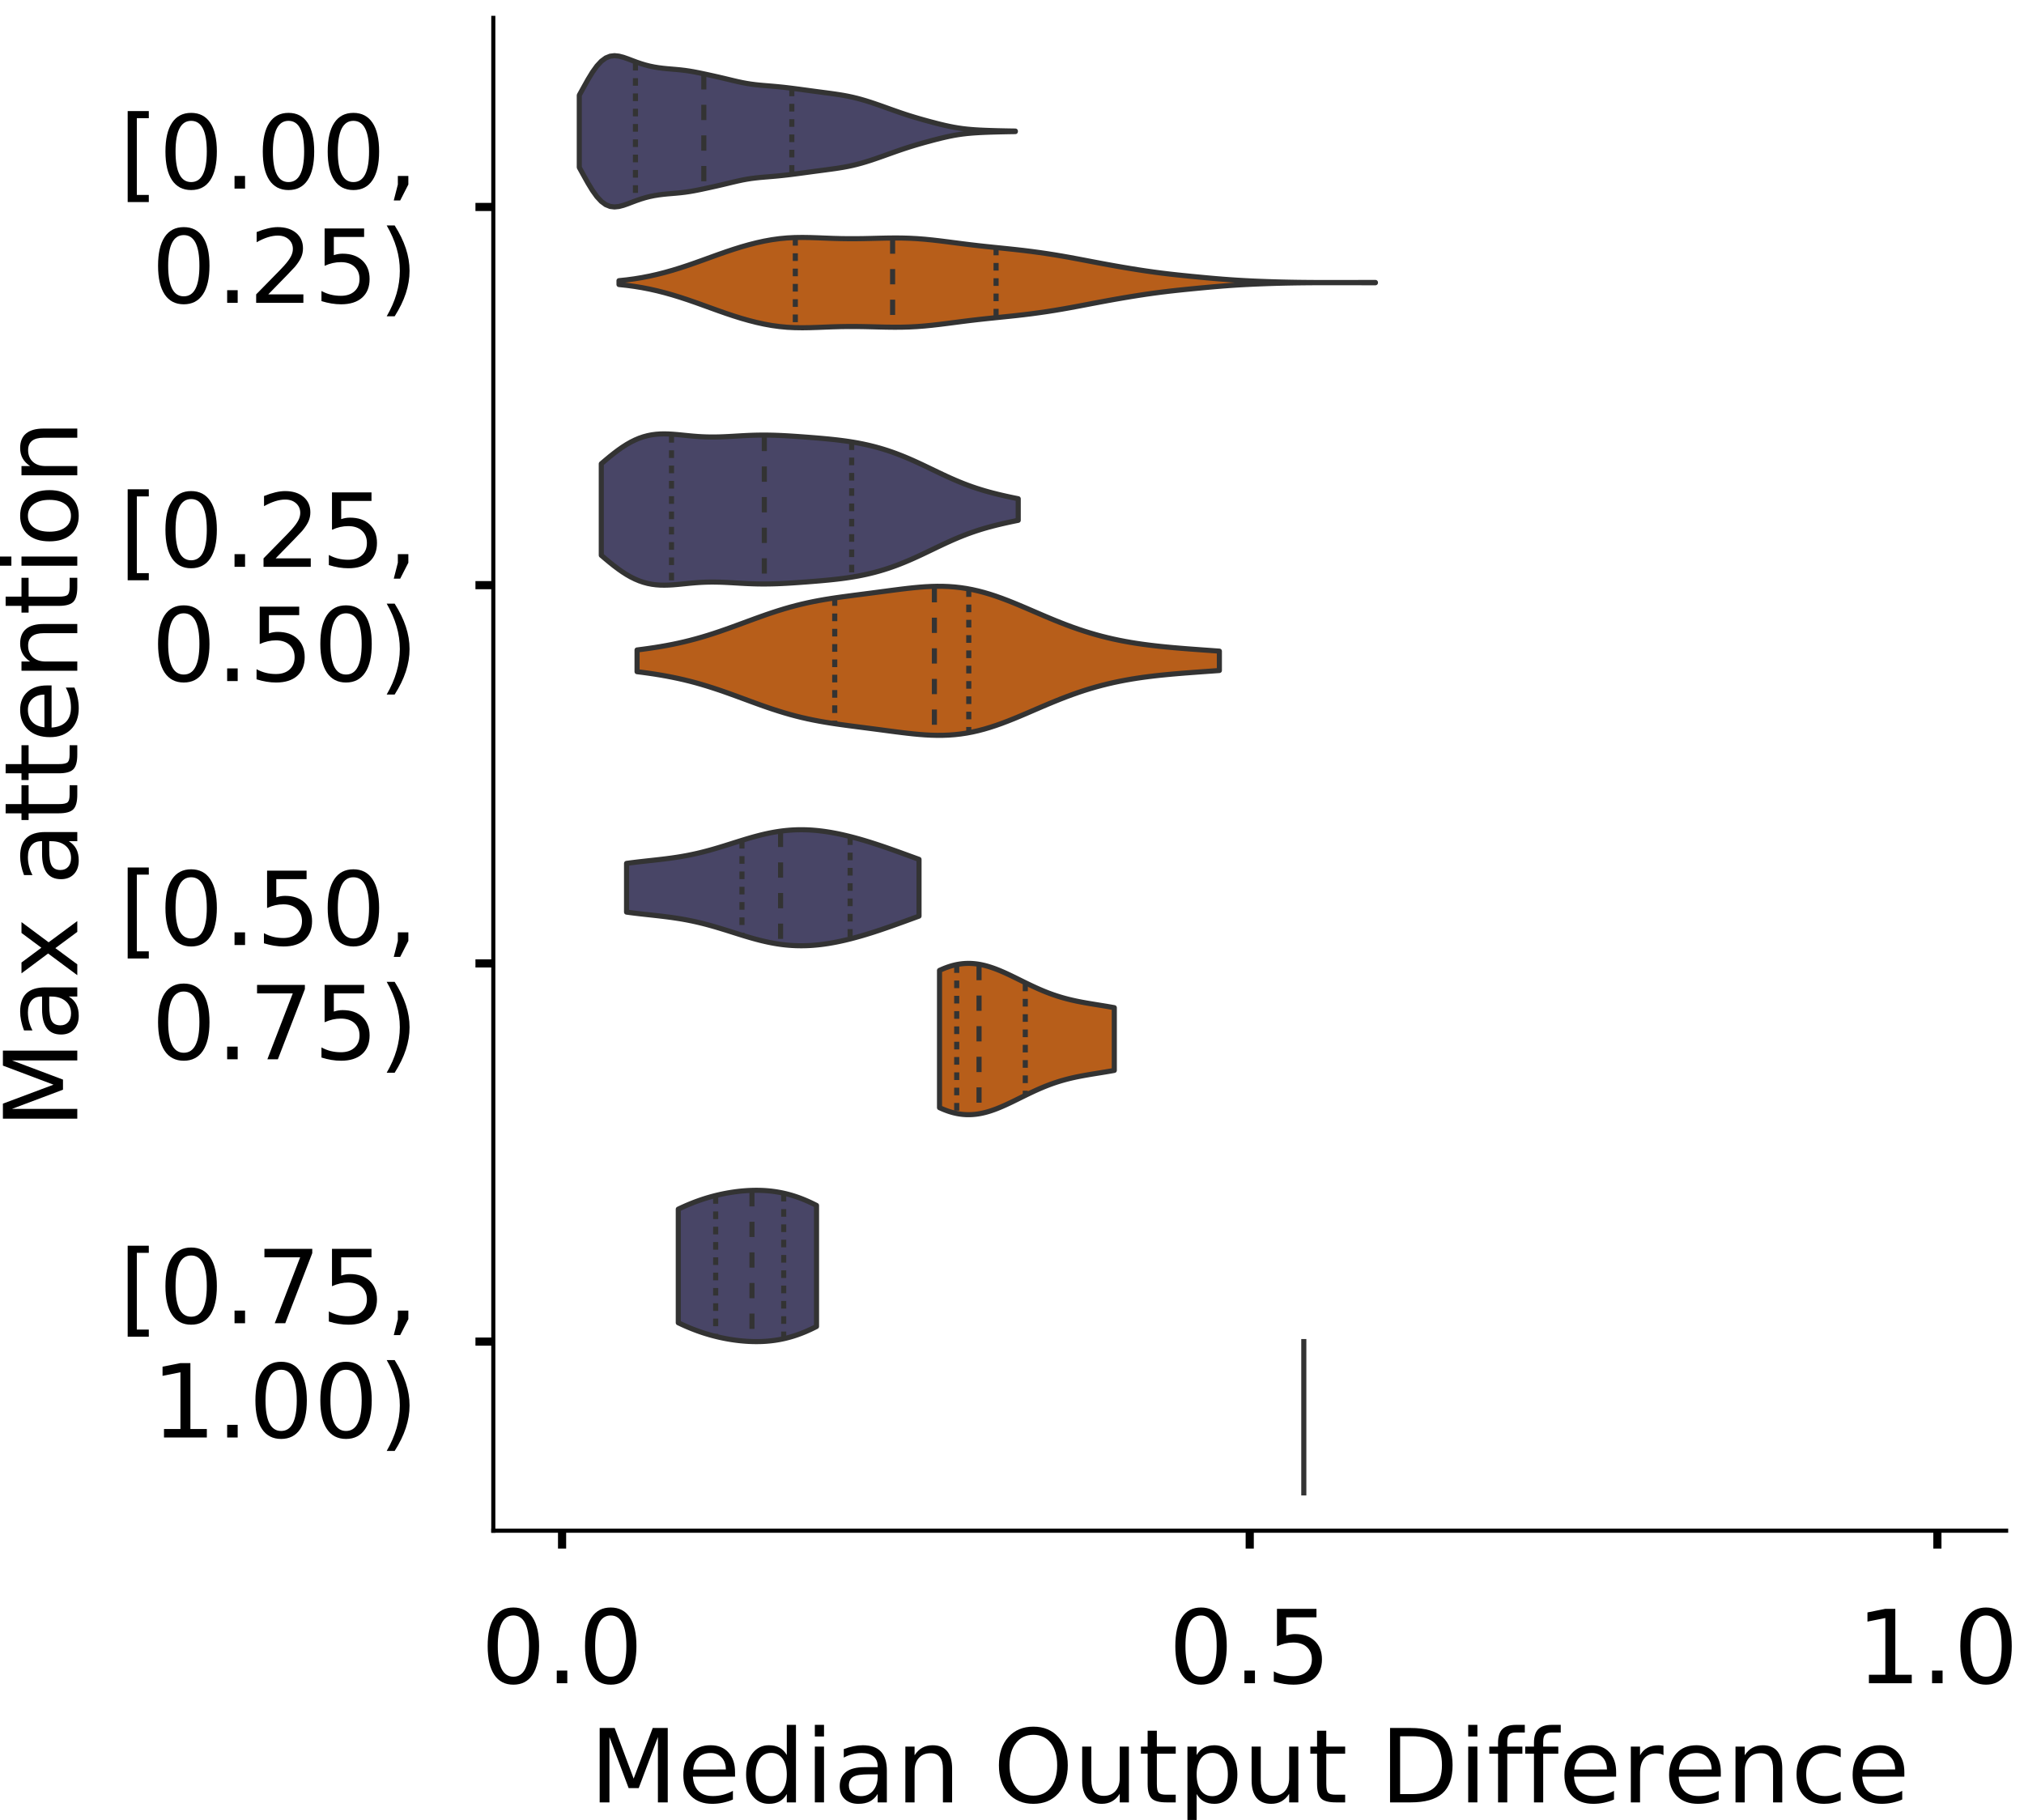 <?xml version="1.0" encoding="utf-8" standalone="no"?>
<!DOCTYPE svg PUBLIC "-//W3C//DTD SVG 1.1//EN"
  "http://www.w3.org/Graphics/SVG/1.1/DTD/svg11.dtd">
<!-- Created with matplotlib (https://matplotlib.org/) -->
<svg height="356.753pt" version="1.1" viewBox="0 0 396.753 356.753" width="396.753pt" xmlns="http://www.w3.org/2000/svg" xmlns:xlink="http://www.w3.org/1999/xlink">
 <defs>
  <style type="text/css">
*{stroke-linecap:butt;stroke-linejoin:round;}
  </style>
 </defs>
 <g id="figure_1">
  <g id="patch_1">
   <path d="M 0 356.753 
L 396.753 356.753 
L 396.753 0 
L 0 0 
z
" style="fill:#ffffff;"/>
  </g>
  <g id="axes_1">
   <g id="patch_2">
    <path d="M 96.7 300.053 
L 393.253 300.053 
L 393.253 3.5 
L 96.7 3.5 
z
" style="fill:#ffffff;"/>
   </g>
   <g id="PolyCollection_1">
    <defs>
     <path d="M 113.555 -323.931 
L 113.555 -338.093 
L 114.419 -339.663 
L 115.282 -341.205 
L 116.146 -342.619 
L 117.009 -343.82 
L 117.872 -344.751 
L 118.736 -345.387 
L 119.599 -345.737 
L 120.463 -345.839 
L 121.326 -345.748 
L 122.19 -345.525 
L 123.053 -345.225 
L 123.917 -344.897 
L 124.78 -344.573 
L 125.644 -344.276 
L 126.507 -344.016 
L 127.37 -343.797 
L 128.234 -343.619 
L 129.097 -343.478 
L 129.961 -343.368 
L 130.824 -343.281 
L 131.688 -343.207 
L 132.551 -343.134 
L 133.415 -343.051 
L 134.278 -342.949 
L 135.142 -342.823 
L 136.005 -342.675 
L 136.869 -342.508 
L 137.732 -342.329 
L 138.595 -342.144 
L 139.459 -341.955 
L 140.322 -341.762 
L 141.186 -341.565 
L 142.049 -341.362 
L 142.913 -341.155 
L 143.776 -340.947 
L 144.64 -340.747 
L 145.503 -340.563 
L 146.367 -340.401 
L 147.23 -340.265 
L 148.093 -340.154 
L 148.957 -340.063 
L 149.82 -339.986 
L 150.684 -339.915 
L 151.547 -339.843 
L 152.411 -339.764 
L 153.274 -339.678 
L 154.138 -339.582 
L 155.001 -339.478 
L 155.865 -339.369 
L 156.728 -339.255 
L 157.591 -339.138 
L 158.455 -339.021 
L 159.318 -338.905 
L 160.182 -338.79 
L 161.045 -338.676 
L 161.909 -338.562 
L 162.772 -338.446 
L 163.636 -338.325 
L 164.499 -338.196 
L 165.363 -338.052 
L 166.226 -337.89 
L 167.089 -337.706 
L 167.953 -337.499 
L 168.816 -337.268 
L 169.68 -337.015 
L 170.543 -336.743 
L 171.407 -336.457 
L 172.27 -336.159 
L 173.134 -335.854 
L 173.997 -335.545 
L 174.861 -335.236 
L 175.724 -334.932 
L 176.588 -334.633 
L 177.451 -334.344 
L 178.314 -334.066 
L 179.178 -333.8 
L 180.041 -333.544 
L 180.905 -333.297 
L 181.768 -333.058 
L 182.632 -332.825 
L 183.495 -332.599 
L 184.359 -332.382 
L 185.222 -332.177 
L 186.086 -331.988 
L 186.949 -331.818 
L 187.812 -331.671 
L 188.676 -331.547 
L 189.539 -331.447 
L 190.403 -331.366 
L 191.266 -331.303 
L 192.13 -331.253 
L 192.993 -331.213 
L 193.857 -331.181 
L 194.72 -331.153 
L 195.584 -331.129 
L 196.447 -331.109 
L 197.31 -331.092 
L 198.174 -331.077 
L 199.037 -331.064 
L 199.037 -330.96 
L 199.037 -330.96 
L 198.174 -330.947 
L 197.31 -330.932 
L 196.447 -330.915 
L 195.584 -330.894 
L 194.72 -330.871 
L 193.857 -330.843 
L 192.993 -330.81 
L 192.13 -330.77 
L 191.266 -330.72 
L 190.403 -330.657 
L 189.539 -330.577 
L 188.676 -330.476 
L 187.812 -330.353 
L 186.949 -330.206 
L 186.086 -330.036 
L 185.222 -329.846 
L 184.359 -329.641 
L 183.495 -329.424 
L 182.632 -329.198 
L 181.768 -328.966 
L 180.905 -328.727 
L 180.041 -328.48 
L 179.178 -328.224 
L 178.314 -327.957 
L 177.451 -327.679 
L 176.588 -327.39 
L 175.724 -327.092 
L 174.861 -326.787 
L 173.997 -326.479 
L 173.134 -326.17 
L 172.27 -325.865 
L 171.407 -325.567 
L 170.543 -325.28 
L 169.68 -325.009 
L 168.816 -324.756 
L 167.953 -324.525 
L 167.089 -324.318 
L 166.226 -324.134 
L 165.363 -323.972 
L 164.499 -323.828 
L 163.636 -323.698 
L 162.772 -323.578 
L 161.909 -323.462 
L 161.045 -323.348 
L 160.182 -323.234 
L 159.318 -323.119 
L 158.455 -323.002 
L 157.591 -322.885 
L 156.728 -322.769 
L 155.865 -322.655 
L 155.001 -322.545 
L 154.138 -322.442 
L 153.274 -322.346 
L 152.411 -322.259 
L 151.547 -322.181 
L 150.684 -322.109 
L 149.82 -322.037 
L 148.957 -321.96 
L 148.093 -321.87 
L 147.23 -321.759 
L 146.367 -321.622 
L 145.503 -321.461 
L 144.64 -321.276 
L 143.776 -321.076 
L 142.913 -320.869 
L 142.049 -320.661 
L 141.186 -320.458 
L 140.322 -320.261 
L 139.459 -320.069 
L 138.595 -319.88 
L 137.732 -319.694 
L 136.869 -319.515 
L 136.005 -319.348 
L 135.142 -319.2 
L 134.278 -319.075 
L 133.415 -318.973 
L 132.551 -318.89 
L 131.688 -318.817 
L 130.824 -318.743 
L 129.961 -318.656 
L 129.097 -318.546 
L 128.234 -318.405 
L 127.37 -318.227 
L 126.507 -318.008 
L 125.644 -317.748 
L 124.78 -317.45 
L 123.917 -317.127 
L 123.053 -316.798 
L 122.19 -316.499 
L 121.326 -316.275 
L 120.463 -316.184 
L 119.599 -316.287 
L 118.736 -316.637 
L 117.872 -317.273 
L 117.009 -318.203 
L 116.146 -319.405 
L 115.282 -320.819 
L 114.419 -322.36 
L 113.555 -323.931 
z
" id="med44a0a316" style="stroke:#333333;"/>
    </defs>
    <g clip-path="url(#pcaac40a317)">
     <use style="fill:#484566;stroke:#333333;" x="0" xlink:href="#med44a0a316" y="356.753"/>
    </g>
   </g>
   <g id="PolyCollection_2">
    <defs>
     <path d="M 121.34 -300.977 
L 121.34 -301.736 
L 122.838 -301.894 
L 124.336 -302.095 
L 125.833 -302.34 
L 127.331 -302.631 
L 128.829 -302.968 
L 130.327 -303.35 
L 131.825 -303.772 
L 133.322 -304.233 
L 134.82 -304.726 
L 136.318 -305.245 
L 137.816 -305.781 
L 139.314 -306.325 
L 140.811 -306.864 
L 142.309 -307.389 
L 143.807 -307.888 
L 145.305 -308.356 
L 146.803 -308.783 
L 148.3 -309.164 
L 149.798 -309.493 
L 151.296 -309.764 
L 152.794 -309.97 
L 154.291 -310.111 
L 155.789 -310.187 
L 157.287 -310.209 
L 158.785 -310.187 
L 160.283 -310.138 
L 161.78 -310.079 
L 163.278 -310.023 
L 164.776 -309.982 
L 166.274 -309.961 
L 167.772 -309.961 
L 169.269 -309.981 
L 170.767 -310.014 
L 172.265 -310.052 
L 173.763 -310.085 
L 175.261 -310.102 
L 176.758 -310.094 
L 178.256 -310.052 
L 179.754 -309.974 
L 181.252 -309.858 
L 182.75 -309.71 
L 184.247 -309.538 
L 185.745 -309.35 
L 187.243 -309.156 
L 188.741 -308.962 
L 190.238 -308.776 
L 191.736 -308.601 
L 193.234 -308.436 
L 194.732 -308.28 
L 196.23 -308.129 
L 197.727 -307.975 
L 199.225 -307.815 
L 200.723 -307.644 
L 202.221 -307.458 
L 203.719 -307.256 
L 205.216 -307.038 
L 206.714 -306.803 
L 208.212 -306.552 
L 209.71 -306.286 
L 211.208 -306.008 
L 212.705 -305.724 
L 214.203 -305.437 
L 215.701 -305.154 
L 217.199 -304.877 
L 218.696 -304.609 
L 220.194 -304.349 
L 221.692 -304.099 
L 223.19 -303.86 
L 224.688 -303.632 
L 226.185 -303.42 
L 227.683 -303.223 
L 229.181 -303.042 
L 230.679 -302.875 
L 232.177 -302.719 
L 233.674 -302.569 
L 235.172 -302.425 
L 236.67 -302.285 
L 238.168 -302.152 
L 239.666 -302.029 
L 241.163 -301.918 
L 242.661 -301.819 
L 244.159 -301.734 
L 245.657 -301.661 
L 247.154 -301.598 
L 248.652 -301.543 
L 250.15 -301.497 
L 251.648 -301.459 
L 253.146 -301.429 
L 254.643 -301.405 
L 256.141 -301.389 
L 257.639 -301.378 
L 259.137 -301.372 
L 260.635 -301.37 
L 262.132 -301.371 
L 263.63 -301.374 
L 265.128 -301.377 
L 266.626 -301.38 
L 268.124 -301.383 
L 269.621 -301.383 
L 269.621 -301.33 
L 269.621 -301.33 
L 268.124 -301.33 
L 266.626 -301.333 
L 265.128 -301.336 
L 263.63 -301.339 
L 262.132 -301.342 
L 260.635 -301.343 
L 259.137 -301.341 
L 257.639 -301.335 
L 256.141 -301.324 
L 254.643 -301.308 
L 253.146 -301.284 
L 251.648 -301.254 
L 250.15 -301.216 
L 248.652 -301.17 
L 247.154 -301.115 
L 245.657 -301.052 
L 244.159 -300.979 
L 242.661 -300.894 
L 241.163 -300.795 
L 239.666 -300.684 
L 238.168 -300.561 
L 236.67 -300.428 
L 235.172 -300.288 
L 233.674 -300.144 
L 232.177 -299.994 
L 230.679 -299.838 
L 229.181 -299.671 
L 227.683 -299.49 
L 226.185 -299.293 
L 224.688 -299.081 
L 223.19 -298.853 
L 221.692 -298.614 
L 220.194 -298.364 
L 218.696 -298.104 
L 217.199 -297.836 
L 215.701 -297.559 
L 214.203 -297.276 
L 212.705 -296.989 
L 211.208 -296.705 
L 209.71 -296.427 
L 208.212 -296.161 
L 206.714 -295.91 
L 205.216 -295.675 
L 203.719 -295.457 
L 202.221 -295.255 
L 200.723 -295.069 
L 199.225 -294.898 
L 197.727 -294.738 
L 196.23 -294.584 
L 194.732 -294.433 
L 193.234 -294.277 
L 191.736 -294.112 
L 190.238 -293.937 
L 188.741 -293.751 
L 187.243 -293.557 
L 185.745 -293.363 
L 184.247 -293.175 
L 182.75 -293.003 
L 181.252 -292.855 
L 179.754 -292.739 
L 178.256 -292.661 
L 176.758 -292.619 
L 175.261 -292.611 
L 173.763 -292.628 
L 172.265 -292.661 
L 170.767 -292.699 
L 169.269 -292.732 
L 167.772 -292.752 
L 166.274 -292.752 
L 164.776 -292.731 
L 163.278 -292.69 
L 161.78 -292.634 
L 160.283 -292.575 
L 158.785 -292.526 
L 157.287 -292.504 
L 155.789 -292.526 
L 154.291 -292.602 
L 152.794 -292.743 
L 151.296 -292.949 
L 149.798 -293.22 
L 148.3 -293.549 
L 146.803 -293.93 
L 145.305 -294.357 
L 143.807 -294.825 
L 142.309 -295.324 
L 140.811 -295.849 
L 139.314 -296.388 
L 137.816 -296.932 
L 136.318 -297.468 
L 134.82 -297.987 
L 133.322 -298.48 
L 131.825 -298.941 
L 130.327 -299.363 
L 128.829 -299.745 
L 127.331 -300.082 
L 125.833 -300.373 
L 124.336 -300.618 
L 122.838 -300.819 
L 121.34 -300.977 
z
" id="m089465d502" style="stroke:#333333;"/>
    </defs>
    <g clip-path="url(#pcaac40a317)">
     <use style="fill:#b75e1a;stroke:#333333;" x="0" xlink:href="#m089465d502" y="356.753"/>
    </g>
   </g>
   <g id="PolyCollection_3">
    <defs>
     <path d="M 117.866 -247.9 
L 117.866 -265.847 
L 118.692 -266.55 
L 119.518 -267.236 
L 120.343 -267.894 
L 121.169 -268.517 
L 121.994 -269.095 
L 122.82 -269.623 
L 123.645 -270.094 
L 124.471 -270.504 
L 125.297 -270.852 
L 126.122 -271.136 
L 126.948 -271.358 
L 127.773 -271.521 
L 128.599 -271.628 
L 129.424 -271.686 
L 130.25 -271.701 
L 131.076 -271.681 
L 131.901 -271.634 
L 132.727 -271.567 
L 133.552 -271.488 
L 134.378 -271.405 
L 135.203 -271.323 
L 136.029 -271.249 
L 136.855 -271.186 
L 137.68 -271.138 
L 138.506 -271.106 
L 139.331 -271.091 
L 140.157 -271.092 
L 140.982 -271.108 
L 141.808 -271.136 
L 142.634 -271.175 
L 143.459 -271.22 
L 144.285 -271.268 
L 145.11 -271.316 
L 145.936 -271.361 
L 146.761 -271.4 
L 147.587 -271.431 
L 148.413 -271.454 
L 149.238 -271.465 
L 150.064 -271.466 
L 150.889 -271.456 
L 151.715 -271.437 
L 152.54 -271.408 
L 153.366 -271.371 
L 154.192 -271.327 
L 155.017 -271.278 
L 155.843 -271.224 
L 156.668 -271.167 
L 157.494 -271.107 
L 158.319 -271.045 
L 159.145 -270.981 
L 159.971 -270.914 
L 160.796 -270.845 
L 161.622 -270.771 
L 162.447 -270.693 
L 163.273 -270.608 
L 164.098 -270.516 
L 164.924 -270.416 
L 165.75 -270.306 
L 166.575 -270.185 
L 167.401 -270.051 
L 168.226 -269.905 
L 169.052 -269.743 
L 169.877 -269.567 
L 170.703 -269.375 
L 171.529 -269.166 
L 172.354 -268.939 
L 173.18 -268.695 
L 174.005 -268.433 
L 174.831 -268.153 
L 175.656 -267.855 
L 176.482 -267.539 
L 177.308 -267.207 
L 178.133 -266.86 
L 178.959 -266.498 
L 179.784 -266.125 
L 180.61 -265.741 
L 181.435 -265.35 
L 182.261 -264.954 
L 183.087 -264.557 
L 183.912 -264.161 
L 184.738 -263.769 
L 185.563 -263.385 
L 186.389 -263.01 
L 187.214 -262.648 
L 188.04 -262.3 
L 188.866 -261.968 
L 189.691 -261.652 
L 190.517 -261.354 
L 191.342 -261.072 
L 192.168 -260.808 
L 192.993 -260.559 
L 193.819 -260.325 
L 194.645 -260.105 
L 195.47 -259.896 
L 196.296 -259.699 
L 197.121 -259.51 
L 197.947 -259.329 
L 198.772 -259.156 
L 199.598 -258.988 
L 199.598 -254.759 
L 199.598 -254.759 
L 198.772 -254.591 
L 197.947 -254.418 
L 197.121 -254.237 
L 196.296 -254.048 
L 195.47 -253.851 
L 194.645 -253.642 
L 193.819 -253.422 
L 192.993 -253.188 
L 192.168 -252.939 
L 191.342 -252.674 
L 190.517 -252.393 
L 189.691 -252.095 
L 188.866 -251.779 
L 188.04 -251.447 
L 187.214 -251.099 
L 186.389 -250.737 
L 185.563 -250.362 
L 184.738 -249.978 
L 183.912 -249.586 
L 183.087 -249.19 
L 182.261 -248.793 
L 181.435 -248.397 
L 180.61 -248.006 
L 179.784 -247.622 
L 178.959 -247.249 
L 178.133 -246.887 
L 177.308 -246.54 
L 176.482 -246.208 
L 175.656 -245.892 
L 174.831 -245.594 
L 174.005 -245.314 
L 173.18 -245.052 
L 172.354 -244.808 
L 171.529 -244.581 
L 170.703 -244.372 
L 169.877 -244.18 
L 169.052 -244.004 
L 168.226 -243.842 
L 167.401 -243.696 
L 166.575 -243.562 
L 165.75 -243.441 
L 164.924 -243.331 
L 164.098 -243.231 
L 163.273 -243.139 
L 162.447 -243.054 
L 161.622 -242.976 
L 160.796 -242.902 
L 159.971 -242.833 
L 159.145 -242.766 
L 158.319 -242.702 
L 157.494 -242.64 
L 156.668 -242.58 
L 155.843 -242.523 
L 155.017 -242.469 
L 154.192 -242.42 
L 153.366 -242.376 
L 152.54 -242.339 
L 151.715 -242.31 
L 150.889 -242.291 
L 150.064 -242.281 
L 149.238 -242.282 
L 148.413 -242.293 
L 147.587 -242.316 
L 146.761 -242.347 
L 145.936 -242.386 
L 145.11 -242.431 
L 144.285 -242.479 
L 143.459 -242.527 
L 142.634 -242.572 
L 141.808 -242.611 
L 140.982 -242.639 
L 140.157 -242.655 
L 139.331 -242.656 
L 138.506 -242.641 
L 137.68 -242.609 
L 136.855 -242.561 
L 136.029 -242.498 
L 135.203 -242.424 
L 134.378 -242.342 
L 133.552 -242.259 
L 132.727 -242.18 
L 131.901 -242.113 
L 131.076 -242.066 
L 130.25 -242.046 
L 129.424 -242.061 
L 128.599 -242.119 
L 127.773 -242.226 
L 126.948 -242.389 
L 126.122 -242.611 
L 125.297 -242.895 
L 124.471 -243.243 
L 123.645 -243.653 
L 122.82 -244.124 
L 121.994 -244.652 
L 121.169 -245.23 
L 120.343 -245.853 
L 119.518 -246.511 
L 118.692 -247.197 
L 117.866 -247.9 
z
" id="m93901fbb24" style="stroke:#333333;"/>
    </defs>
    <g clip-path="url(#pcaac40a317)">
     <use style="fill:#484566;stroke:#333333;" x="0" xlink:href="#m93901fbb24" y="356.753"/>
    </g>
   </g>
   <g id="PolyCollection_4">
    <defs>
     <path d="M 124.878 -225.09 
L 124.878 -229.346 
L 126.031 -229.493 
L 127.184 -229.652 
L 128.337 -229.824 
L 129.49 -230.011 
L 130.643 -230.215 
L 131.796 -230.437 
L 132.949 -230.679 
L 134.102 -230.942 
L 135.255 -231.226 
L 136.408 -231.532 
L 137.561 -231.859 
L 138.714 -232.207 
L 139.867 -232.574 
L 141.02 -232.958 
L 142.173 -233.358 
L 143.326 -233.769 
L 144.479 -234.189 
L 145.632 -234.614 
L 146.785 -235.039 
L 147.938 -235.462 
L 149.091 -235.878 
L 150.244 -236.284 
L 151.397 -236.675 
L 152.55 -237.049 
L 153.703 -237.403 
L 154.856 -237.735 
L 156.009 -238.044 
L 157.162 -238.33 
L 158.315 -238.593 
L 159.468 -238.834 
L 160.621 -239.053 
L 161.774 -239.255 
L 162.927 -239.44 
L 164.081 -239.613 
L 165.234 -239.775 
L 166.387 -239.93 
L 167.54 -240.081 
L 168.693 -240.23 
L 169.846 -240.379 
L 170.999 -240.529 
L 172.152 -240.681 
L 173.305 -240.833 
L 174.458 -240.986 
L 175.611 -241.136 
L 176.764 -241.282 
L 177.917 -241.419 
L 179.07 -241.543 
L 180.223 -241.651 
L 181.376 -241.736 
L 182.529 -241.796 
L 183.682 -241.825 
L 184.835 -241.819 
L 185.988 -241.775 
L 187.141 -241.69 
L 188.294 -241.562 
L 189.447 -241.39 
L 190.6 -241.173 
L 191.753 -240.913 
L 192.906 -240.611 
L 194.059 -240.27 
L 195.212 -239.893 
L 196.365 -239.483 
L 197.518 -239.047 
L 198.671 -238.588 
L 199.824 -238.111 
L 200.977 -237.623 
L 202.13 -237.127 
L 203.283 -236.63 
L 204.436 -236.134 
L 205.589 -235.646 
L 206.742 -235.169 
L 207.895 -234.706 
L 209.048 -234.26 
L 210.201 -233.833 
L 211.354 -233.427 
L 212.507 -233.044 
L 213.66 -232.685 
L 214.813 -232.349 
L 215.966 -232.037 
L 217.119 -231.748 
L 218.272 -231.482 
L 219.425 -231.238 
L 220.578 -231.015 
L 221.731 -230.812 
L 222.885 -230.627 
L 224.038 -230.46 
L 225.191 -230.307 
L 226.344 -230.168 
L 227.497 -230.041 
L 228.65 -229.925 
L 229.803 -229.818 
L 230.956 -229.718 
L 232.109 -229.624 
L 233.262 -229.535 
L 234.415 -229.449 
L 235.568 -229.365 
L 236.721 -229.283 
L 237.874 -229.2 
L 239.027 -229.117 
L 239.027 -225.319 
L 239.027 -225.319 
L 237.874 -225.236 
L 236.721 -225.154 
L 235.568 -225.071 
L 234.415 -224.987 
L 233.262 -224.901 
L 232.109 -224.812 
L 230.956 -224.718 
L 229.803 -224.618 
L 228.65 -224.511 
L 227.497 -224.395 
L 226.344 -224.268 
L 225.191 -224.129 
L 224.038 -223.977 
L 222.885 -223.809 
L 221.731 -223.624 
L 220.578 -223.421 
L 219.425 -223.198 
L 218.272 -222.954 
L 217.119 -222.688 
L 215.966 -222.4 
L 214.813 -222.088 
L 213.66 -221.752 
L 212.507 -221.392 
L 211.354 -221.009 
L 210.201 -220.603 
L 209.048 -220.177 
L 207.895 -219.73 
L 206.742 -219.267 
L 205.589 -218.79 
L 204.436 -218.302 
L 203.283 -217.807 
L 202.13 -217.309 
L 200.977 -216.813 
L 199.824 -216.325 
L 198.671 -215.848 
L 197.518 -215.389 
L 196.365 -214.953 
L 195.212 -214.544 
L 194.059 -214.167 
L 192.906 -213.825 
L 191.753 -213.523 
L 190.6 -213.263 
L 189.447 -213.046 
L 188.294 -212.874 
L 187.141 -212.746 
L 185.988 -212.661 
L 184.835 -212.617 
L 183.682 -212.611 
L 182.529 -212.64 
L 181.376 -212.7 
L 180.223 -212.786 
L 179.07 -212.893 
L 177.917 -213.018 
L 176.764 -213.155 
L 175.611 -213.3 
L 174.458 -213.45 
L 173.305 -213.603 
L 172.152 -213.756 
L 170.999 -213.907 
L 169.846 -214.057 
L 168.693 -214.206 
L 167.54 -214.355 
L 166.387 -214.506 
L 165.234 -214.661 
L 164.081 -214.824 
L 162.927 -214.996 
L 161.774 -215.182 
L 160.621 -215.383 
L 159.468 -215.603 
L 158.315 -215.843 
L 157.162 -216.106 
L 156.009 -216.392 
L 154.856 -216.701 
L 153.703 -217.034 
L 152.55 -217.388 
L 151.397 -217.762 
L 150.244 -218.153 
L 149.091 -218.558 
L 147.938 -218.974 
L 146.785 -219.397 
L 145.632 -219.823 
L 144.479 -220.248 
L 143.326 -220.667 
L 142.173 -221.079 
L 141.02 -221.478 
L 139.867 -221.862 
L 138.714 -222.229 
L 137.561 -222.577 
L 136.408 -222.905 
L 135.255 -223.21 
L 134.102 -223.495 
L 132.949 -223.757 
L 131.796 -223.999 
L 130.643 -224.222 
L 129.49 -224.425 
L 128.337 -224.613 
L 127.184 -224.785 
L 126.031 -224.943 
L 124.878 -225.09 
z
" id="ma6d50134b7" style="stroke:#333333;"/>
    </defs>
    <g clip-path="url(#pcaac40a317)">
     <use style="fill:#b75e1a;stroke:#333333;" x="0" xlink:href="#ma6d50134b7" y="356.753"/>
    </g>
   </g>
   <g id="PolyCollection_5">
    <defs>
     <path d="M 122.819 -177.96 
L 122.819 -187.511 
L 123.398 -187.589 
L 123.977 -187.663 
L 124.556 -187.735 
L 125.135 -187.804 
L 125.715 -187.87 
L 126.294 -187.935 
L 126.873 -187.999 
L 127.452 -188.062 
L 128.031 -188.125 
L 128.61 -188.189 
L 129.189 -188.255 
L 129.768 -188.322 
L 130.347 -188.392 
L 130.926 -188.466 
L 131.506 -188.543 
L 132.085 -188.625 
L 132.664 -188.712 
L 133.243 -188.804 
L 133.822 -188.902 
L 134.401 -189.006 
L 134.98 -189.117 
L 135.559 -189.235 
L 136.138 -189.359 
L 136.718 -189.489 
L 137.297 -189.627 
L 137.876 -189.771 
L 138.455 -189.921 
L 139.034 -190.077 
L 139.613 -190.239 
L 140.192 -190.406 
L 140.771 -190.577 
L 141.35 -190.752 
L 141.929 -190.93 
L 142.509 -191.111 
L 143.088 -191.293 
L 143.667 -191.476 
L 144.246 -191.658 
L 144.825 -191.84 
L 145.404 -192.02 
L 145.983 -192.197 
L 146.562 -192.37 
L 147.141 -192.539 
L 147.72 -192.703 
L 148.3 -192.86 
L 148.879 -193.011 
L 149.458 -193.154 
L 150.037 -193.289 
L 150.616 -193.415 
L 151.195 -193.531 
L 151.774 -193.638 
L 152.353 -193.734 
L 152.932 -193.82 
L 153.511 -193.895 
L 154.091 -193.958 
L 154.67 -194.011 
L 155.249 -194.052 
L 155.828 -194.081 
L 156.407 -194.1 
L 156.986 -194.106 
L 157.565 -194.102 
L 158.144 -194.087 
L 158.723 -194.061 
L 159.303 -194.024 
L 159.882 -193.977 
L 160.461 -193.92 
L 161.04 -193.853 
L 161.619 -193.777 
L 162.198 -193.692 
L 162.777 -193.598 
L 163.356 -193.495 
L 163.935 -193.385 
L 164.514 -193.267 
L 165.094 -193.141 
L 165.673 -193.009 
L 166.252 -192.87 
L 166.831 -192.724 
L 167.41 -192.573 
L 167.989 -192.416 
L 168.568 -192.253 
L 169.147 -192.085 
L 169.726 -191.912 
L 170.305 -191.735 
L 170.885 -191.553 
L 171.464 -191.368 
L 172.043 -191.178 
L 172.622 -190.986 
L 173.201 -190.79 
L 173.78 -190.591 
L 174.359 -190.389 
L 174.938 -190.185 
L 175.517 -189.979 
L 176.096 -189.772 
L 176.676 -189.563 
L 177.255 -189.353 
L 177.834 -189.142 
L 178.413 -188.931 
L 178.992 -188.72 
L 179.571 -188.509 
L 180.15 -188.299 
L 180.15 -177.171 
L 180.15 -177.171 
L 179.571 -176.961 
L 178.992 -176.75 
L 178.413 -176.539 
L 177.834 -176.328 
L 177.255 -176.117 
L 176.676 -175.907 
L 176.096 -175.698 
L 175.517 -175.491 
L 174.938 -175.285 
L 174.359 -175.081 
L 173.78 -174.88 
L 173.201 -174.681 
L 172.622 -174.485 
L 172.043 -174.292 
L 171.464 -174.103 
L 170.885 -173.917 
L 170.305 -173.735 
L 169.726 -173.558 
L 169.147 -173.385 
L 168.568 -173.217 
L 167.989 -173.055 
L 167.41 -172.897 
L 166.831 -172.746 
L 166.252 -172.6 
L 165.673 -172.461 
L 165.094 -172.329 
L 164.514 -172.204 
L 163.935 -172.085 
L 163.356 -171.975 
L 162.777 -171.873 
L 162.198 -171.779 
L 161.619 -171.694 
L 161.04 -171.617 
L 160.461 -171.551 
L 159.882 -171.494 
L 159.303 -171.446 
L 158.723 -171.41 
L 158.144 -171.384 
L 157.565 -171.368 
L 156.986 -171.364 
L 156.407 -171.371 
L 155.828 -171.389 
L 155.249 -171.419 
L 154.67 -171.459 
L 154.091 -171.512 
L 153.511 -171.575 
L 152.932 -171.65 
L 152.353 -171.736 
L 151.774 -171.832 
L 151.195 -171.939 
L 150.616 -172.056 
L 150.037 -172.181 
L 149.458 -172.316 
L 148.879 -172.459 
L 148.3 -172.61 
L 147.72 -172.767 
L 147.141 -172.931 
L 146.562 -173.1 
L 145.983 -173.273 
L 145.404 -173.451 
L 144.825 -173.63 
L 144.246 -173.812 
L 143.667 -173.995 
L 143.088 -174.178 
L 142.509 -174.36 
L 141.929 -174.54 
L 141.35 -174.718 
L 140.771 -174.893 
L 140.192 -175.064 
L 139.613 -175.231 
L 139.034 -175.393 
L 138.455 -175.549 
L 137.876 -175.699 
L 137.297 -175.843 
L 136.718 -175.981 
L 136.138 -176.112 
L 135.559 -176.236 
L 134.98 -176.353 
L 134.401 -176.464 
L 133.822 -176.568 
L 133.243 -176.666 
L 132.664 -176.758 
L 132.085 -176.845 
L 131.506 -176.927 
L 130.926 -177.004 
L 130.347 -177.078 
L 129.768 -177.148 
L 129.189 -177.216 
L 128.61 -177.281 
L 128.031 -177.345 
L 127.452 -177.408 
L 126.873 -177.472 
L 126.294 -177.535 
L 125.715 -177.6 
L 125.135 -177.667 
L 124.556 -177.736 
L 123.977 -177.807 
L 123.398 -177.882 
L 122.819 -177.96 
z
" id="mbf89fd3fde" style="stroke:#333333;"/>
    </defs>
    <g clip-path="url(#pcaac40a317)">
     <use style="fill:#484566;stroke:#333333;" x="0" xlink:href="#mbf89fd3fde" y="356.753"/>
    </g>
   </g>
   <g id="PolyCollection_6">
    <defs>
     <path d="M 184.169 -139.626 
L 184.169 -166.533 
L 184.515 -166.691 
L 184.861 -166.841 
L 185.207 -166.981 
L 185.553 -167.112 
L 185.899 -167.234 
L 186.245 -167.346 
L 186.591 -167.448 
L 186.937 -167.54 
L 187.284 -167.623 
L 187.63 -167.694 
L 187.976 -167.756 
L 188.322 -167.807 
L 188.668 -167.848 
L 189.014 -167.878 
L 189.36 -167.898 
L 189.706 -167.907 
L 190.052 -167.907 
L 190.398 -167.896 
L 190.744 -167.875 
L 191.09 -167.844 
L 191.436 -167.803 
L 191.782 -167.753 
L 192.129 -167.694 
L 192.475 -167.625 
L 192.821 -167.548 
L 193.167 -167.462 
L 193.513 -167.369 
L 193.859 -167.267 
L 194.205 -167.158 
L 194.551 -167.042 
L 194.897 -166.92 
L 195.243 -166.791 
L 195.589 -166.656 
L 195.935 -166.516 
L 196.281 -166.37 
L 196.627 -166.221 
L 196.974 -166.067 
L 197.32 -165.909 
L 197.666 -165.748 
L 198.012 -165.584 
L 198.358 -165.418 
L 198.704 -165.251 
L 199.05 -165.081 
L 199.396 -164.911 
L 199.742 -164.739 
L 200.088 -164.568 
L 200.434 -164.397 
L 200.78 -164.226 
L 201.126 -164.057 
L 201.472 -163.888 
L 201.818 -163.721 
L 202.165 -163.556 
L 202.511 -163.394 
L 202.857 -163.234 
L 203.203 -163.076 
L 203.549 -162.922 
L 203.895 -162.771 
L 204.241 -162.623 
L 204.587 -162.479 
L 204.933 -162.338 
L 205.279 -162.202 
L 205.625 -162.069 
L 205.971 -161.941 
L 206.317 -161.816 
L 206.663 -161.696 
L 207.01 -161.58 
L 207.356 -161.468 
L 207.702 -161.36 
L 208.048 -161.256 
L 208.394 -161.156 
L 208.74 -161.06 
L 209.086 -160.968 
L 209.432 -160.879 
L 209.778 -160.794 
L 210.124 -160.712 
L 210.47 -160.634 
L 210.816 -160.558 
L 211.162 -160.485 
L 211.508 -160.415 
L 211.855 -160.348 
L 212.201 -160.282 
L 212.547 -160.219 
L 212.893 -160.157 
L 213.239 -160.097 
L 213.585 -160.038 
L 213.931 -159.98 
L 214.277 -159.923 
L 214.623 -159.867 
L 214.969 -159.811 
L 215.315 -159.755 
L 215.661 -159.699 
L 216.007 -159.643 
L 216.353 -159.586 
L 216.7 -159.529 
L 217.046 -159.471 
L 217.392 -159.412 
L 217.738 -159.352 
L 218.084 -159.29 
L 218.43 -159.228 
L 218.43 -146.932 
L 218.43 -146.932 
L 218.084 -146.869 
L 217.738 -146.808 
L 217.392 -146.748 
L 217.046 -146.689 
L 216.7 -146.631 
L 216.353 -146.574 
L 216.007 -146.517 
L 215.661 -146.461 
L 215.315 -146.405 
L 214.969 -146.349 
L 214.623 -146.293 
L 214.277 -146.237 
L 213.931 -146.18 
L 213.585 -146.122 
L 213.239 -146.063 
L 212.893 -146.003 
L 212.547 -145.941 
L 212.201 -145.877 
L 211.855 -145.812 
L 211.508 -145.744 
L 211.162 -145.674 
L 210.816 -145.602 
L 210.47 -145.526 
L 210.124 -145.448 
L 209.778 -145.366 
L 209.432 -145.281 
L 209.086 -145.192 
L 208.74 -145.1 
L 208.394 -145.004 
L 208.048 -144.904 
L 207.702 -144.8 
L 207.356 -144.692 
L 207.01 -144.58 
L 206.663 -144.464 
L 206.317 -144.344 
L 205.971 -144.219 
L 205.625 -144.09 
L 205.279 -143.958 
L 204.933 -143.821 
L 204.587 -143.681 
L 204.241 -143.537 
L 203.895 -143.389 
L 203.549 -143.238 
L 203.203 -143.083 
L 202.857 -142.926 
L 202.511 -142.766 
L 202.165 -142.603 
L 201.818 -142.438 
L 201.472 -142.271 
L 201.126 -142.103 
L 200.78 -141.933 
L 200.434 -141.763 
L 200.088 -141.592 
L 199.742 -141.42 
L 199.396 -141.249 
L 199.05 -141.079 
L 198.704 -140.909 
L 198.358 -140.741 
L 198.012 -140.575 
L 197.666 -140.412 
L 197.32 -140.251 
L 196.974 -140.093 
L 196.627 -139.939 
L 196.281 -139.789 
L 195.935 -139.644 
L 195.589 -139.504 
L 195.243 -139.369 
L 194.897 -139.24 
L 194.551 -139.117 
L 194.205 -139.001 
L 193.859 -138.892 
L 193.513 -138.791 
L 193.167 -138.697 
L 192.821 -138.612 
L 192.475 -138.534 
L 192.129 -138.466 
L 191.782 -138.407 
L 191.436 -138.356 
L 191.09 -138.316 
L 190.744 -138.285 
L 190.398 -138.264 
L 190.052 -138.253 
L 189.706 -138.252 
L 189.36 -138.262 
L 189.014 -138.282 
L 188.668 -138.312 
L 188.322 -138.353 
L 187.976 -138.404 
L 187.63 -138.465 
L 187.284 -138.537 
L 186.937 -138.619 
L 186.591 -138.712 
L 186.245 -138.814 
L 185.899 -138.926 
L 185.553 -139.048 
L 185.207 -139.179 
L 184.861 -139.319 
L 184.515 -139.468 
L 184.169 -139.626 
z
" id="m18080824d8" style="stroke:#333333;"/>
    </defs>
    <g clip-path="url(#pcaac40a317)">
     <use style="fill:#b75e1a;stroke:#333333;" x="0" xlink:href="#m18080824d8" y="356.753"/>
    </g>
   </g>
   <g id="PolyCollection_7">
    <defs>
     <path d="M 132.961 -97.462 
L 132.961 -119.731 
L 133.235 -119.862 
L 133.508 -119.991 
L 133.782 -120.117 
L 134.056 -120.241 
L 134.329 -120.363 
L 134.603 -120.482 
L 134.877 -120.599 
L 135.151 -120.713 
L 135.424 -120.825 
L 135.698 -120.935 
L 135.972 -121.042 
L 136.246 -121.147 
L 136.519 -121.249 
L 136.793 -121.348 
L 137.067 -121.445 
L 137.34 -121.54 
L 137.614 -121.632 
L 137.888 -121.722 
L 138.162 -121.81 
L 138.435 -121.895 
L 138.709 -121.977 
L 138.983 -122.057 
L 139.256 -122.135 
L 139.53 -122.211 
L 139.804 -122.284 
L 140.078 -122.355 
L 140.351 -122.423 
L 140.625 -122.489 
L 140.899 -122.553 
L 141.172 -122.615 
L 141.446 -122.675 
L 141.72 -122.732 
L 141.994 -122.787 
L 142.267 -122.839 
L 142.541 -122.89 
L 142.815 -122.938 
L 143.088 -122.984 
L 143.362 -123.028 
L 143.636 -123.07 
L 143.91 -123.109 
L 144.183 -123.147 
L 144.457 -123.182 
L 144.731 -123.214 
L 145.004 -123.245 
L 145.278 -123.273 
L 145.552 -123.299 
L 145.826 -123.322 
L 146.099 -123.344 
L 146.373 -123.362 
L 146.647 -123.379 
L 146.92 -123.393 
L 147.194 -123.404 
L 147.468 -123.413 
L 147.742 -123.42 
L 148.015 -123.423 
L 148.289 -123.424 
L 148.563 -123.423 
L 148.836 -123.419 
L 149.11 -123.412 
L 149.384 -123.402 
L 149.658 -123.389 
L 149.931 -123.374 
L 150.205 -123.355 
L 150.479 -123.334 
L 150.752 -123.309 
L 151.026 -123.281 
L 151.3 -123.251 
L 151.574 -123.217 
L 151.847 -123.18 
L 152.121 -123.139 
L 152.395 -123.095 
L 152.668 -123.048 
L 152.942 -122.998 
L 153.216 -122.944 
L 153.49 -122.887 
L 153.763 -122.826 
L 154.037 -122.762 
L 154.311 -122.694 
L 154.584 -122.623 
L 154.858 -122.548 
L 155.132 -122.469 
L 155.406 -122.387 
L 155.679 -122.302 
L 155.953 -122.213 
L 156.227 -122.12 
L 156.5 -122.024 
L 156.774 -121.924 
L 157.048 -121.82 
L 157.322 -121.714 
L 157.595 -121.603 
L 157.869 -121.489 
L 158.143 -121.372 
L 158.416 -121.252 
L 158.69 -121.128 
L 158.964 -121.001 
L 159.238 -120.871 
L 159.511 -120.737 
L 159.785 -120.601 
L 160.059 -120.462 
L 160.059 -96.732 
L 160.059 -96.732 
L 159.785 -96.593 
L 159.511 -96.456 
L 159.238 -96.323 
L 158.964 -96.193 
L 158.69 -96.066 
L 158.416 -95.942 
L 158.143 -95.821 
L 157.869 -95.704 
L 157.595 -95.59 
L 157.322 -95.48 
L 157.048 -95.373 
L 156.774 -95.27 
L 156.5 -95.17 
L 156.227 -95.074 
L 155.953 -94.981 
L 155.679 -94.892 
L 155.406 -94.806 
L 155.132 -94.724 
L 154.858 -94.646 
L 154.584 -94.571 
L 154.311 -94.5 
L 154.037 -94.432 
L 153.763 -94.368 
L 153.49 -94.307 
L 153.216 -94.25 
L 152.942 -94.196 
L 152.668 -94.145 
L 152.395 -94.098 
L 152.121 -94.055 
L 151.847 -94.014 
L 151.574 -93.977 
L 151.3 -93.943 
L 151.026 -93.912 
L 150.752 -93.885 
L 150.479 -93.86 
L 150.205 -93.838 
L 149.931 -93.82 
L 149.658 -93.804 
L 149.384 -93.792 
L 149.11 -93.782 
L 148.836 -93.775 
L 148.563 -93.771 
L 148.289 -93.769 
L 148.015 -93.77 
L 147.742 -93.774 
L 147.468 -93.781 
L 147.194 -93.789 
L 146.92 -93.801 
L 146.647 -93.815 
L 146.373 -93.831 
L 146.099 -93.85 
L 145.826 -93.871 
L 145.552 -93.895 
L 145.278 -93.921 
L 145.004 -93.949 
L 144.731 -93.979 
L 144.457 -94.012 
L 144.183 -94.047 
L 143.91 -94.084 
L 143.636 -94.124 
L 143.362 -94.165 
L 143.088 -94.209 
L 142.815 -94.255 
L 142.541 -94.304 
L 142.267 -94.354 
L 141.994 -94.407 
L 141.72 -94.462 
L 141.446 -94.519 
L 141.172 -94.579 
L 140.899 -94.64 
L 140.625 -94.704 
L 140.351 -94.771 
L 140.078 -94.839 
L 139.804 -94.91 
L 139.53 -94.983 
L 139.256 -95.058 
L 138.983 -95.136 
L 138.709 -95.217 
L 138.435 -95.299 
L 138.162 -95.384 
L 137.888 -95.471 
L 137.614 -95.561 
L 137.34 -95.654 
L 137.067 -95.748 
L 136.793 -95.845 
L 136.519 -95.945 
L 136.246 -96.047 
L 135.972 -96.152 
L 135.698 -96.259 
L 135.424 -96.368 
L 135.151 -96.48 
L 134.877 -96.595 
L 134.603 -96.711 
L 134.329 -96.831 
L 134.056 -96.952 
L 133.782 -97.076 
L 133.508 -97.203 
L 133.235 -97.331 
L 132.961 -97.462 
z
" id="m2c8a495001" style="stroke:#333333;"/>
    </defs>
    <g clip-path="url(#pcaac40a317)">
     <use style="fill:#484566;stroke:#333333;" x="0" xlink:href="#m2c8a495001" y="356.753"/>
    </g>
   </g>
   <g id="patch_3">
    <path clip-path="url(#pcaac40a317)" d="M 110.18 40.569 
L 110.18 40.569 
L 110.18 40.569 
L 110.18 40.569 
z
" style="fill:#484566;stroke:#333333;stroke-linejoin:miter;stroke-width:0.5;"/>
   </g>
   <g id="patch_4">
    <path clip-path="url(#pcaac40a317)" d="M 110.18 40.569 
L 110.18 40.569 
L 110.18 40.569 
L 110.18 40.569 
z
" style="fill:#b75e1a;stroke:#333333;stroke-linejoin:miter;stroke-width:0.5;"/>
   </g>
   <g id="matplotlib.axis_1">
    <g id="xtick_1">
     <g id="line2d_1">
      <defs>
       <path d="M 0 0 
L 0 3.5 
" id="mebfb48073a" style="stroke:#000000;stroke-width:1.6;"/>
      </defs>
      <g>
       <use style="stroke:#000000;stroke-width:1.6;" x="110.18" xlink:href="#mebfb48073a" y="300.053"/>
      </g>
     </g>
     <g id="text_1">
      <!-- 0.0 -->
      <defs>
       <path d="M 31.781 66.406 
Q 24.172 66.406 20.328 58.906 
Q 16.5 51.422 16.5 36.375 
Q 16.5 21.391 20.328 13.891 
Q 24.172 6.391 31.781 6.391 
Q 39.453 6.391 43.281 13.891 
Q 47.125 21.391 47.125 36.375 
Q 47.125 51.422 43.281 58.906 
Q 39.453 66.406 31.781 66.406 
z
M 31.781 74.219 
Q 44.047 74.219 50.516 64.516 
Q 56.984 54.828 56.984 36.375 
Q 56.984 17.969 50.516 8.266 
Q 44.047 -1.422 31.781 -1.422 
Q 19.531 -1.422 13.062 8.266 
Q 6.594 17.969 6.594 36.375 
Q 6.594 54.828 13.062 64.516 
Q 19.531 74.219 31.781 74.219 
z
" id="DejaVuSans-48"/>
       <path d="M 10.688 12.406 
L 21 12.406 
L 21 0 
L 10.688 0 
z
" id="DejaVuSans-46"/>
      </defs>
      <g transform="translate(94.277 329.95)scale(0.2 -0.2)">
       <use xlink:href="#DejaVuSans-48"/>
       <use x="63.623" xlink:href="#DejaVuSans-46"/>
       <use x="95.41" xlink:href="#DejaVuSans-48"/>
      </g>
     </g>
    </g>
    <g id="xtick_2">
     <g id="line2d_2">
      <g>
       <use style="stroke:#000000;stroke-width:1.6;" x="244.977" xlink:href="#mebfb48073a" y="300.053"/>
      </g>
     </g>
     <g id="text_2">
      <!-- 0.5 -->
      <defs>
       <path d="M 10.797 72.906 
L 49.516 72.906 
L 49.516 64.594 
L 19.828 64.594 
L 19.828 46.734 
Q 21.969 47.469 24.109 47.828 
Q 26.266 48.188 28.422 48.188 
Q 40.625 48.188 47.75 41.5 
Q 54.891 34.812 54.891 23.391 
Q 54.891 11.625 47.562 5.094 
Q 40.234 -1.422 26.906 -1.422 
Q 22.312 -1.422 17.547 -0.641 
Q 12.797 0.141 7.719 1.703 
L 7.719 11.625 
Q 12.109 9.234 16.797 8.062 
Q 21.484 6.891 26.703 6.891 
Q 35.156 6.891 40.078 11.328 
Q 45.016 15.766 45.016 23.391 
Q 45.016 31 40.078 35.438 
Q 35.156 39.891 26.703 39.891 
Q 22.75 39.891 18.812 39.016 
Q 14.891 38.141 10.797 36.281 
z
" id="DejaVuSans-53"/>
      </defs>
      <g transform="translate(229.074 329.95)scale(0.2 -0.2)">
       <use xlink:href="#DejaVuSans-48"/>
       <use x="63.623" xlink:href="#DejaVuSans-46"/>
       <use x="95.41" xlink:href="#DejaVuSans-53"/>
      </g>
     </g>
    </g>
    <g id="xtick_3">
     <g id="line2d_3">
      <g>
       <use style="stroke:#000000;stroke-width:1.6;" x="379.774" xlink:href="#mebfb48073a" y="300.053"/>
      </g>
     </g>
     <g id="text_3">
      <!-- 1.0 -->
      <defs>
       <path d="M 12.406 8.297 
L 28.516 8.297 
L 28.516 63.922 
L 10.984 60.406 
L 10.984 69.391 
L 28.422 72.906 
L 38.281 72.906 
L 38.281 8.297 
L 54.391 8.297 
L 54.391 0 
L 12.406 0 
z
" id="DejaVuSans-49"/>
      </defs>
      <g transform="translate(363.871 329.95)scale(0.2 -0.2)">
       <use xlink:href="#DejaVuSans-49"/>
       <use x="63.623" xlink:href="#DejaVuSans-46"/>
       <use x="95.41" xlink:href="#DejaVuSans-48"/>
      </g>
     </g>
    </g>
    <g id="text_4">
     <!-- Median Output Difference -->
     <defs>
      <path d="M 9.812 72.906 
L 24.516 72.906 
L 43.109 23.297 
L 61.812 72.906 
L 76.516 72.906 
L 76.516 0 
L 66.891 0 
L 66.891 64.016 
L 48.094 14.016 
L 38.188 14.016 
L 19.391 64.016 
L 19.391 0 
L 9.812 0 
z
" id="DejaVuSans-77"/>
      <path d="M 56.203 29.594 
L 56.203 25.203 
L 14.891 25.203 
Q 15.484 15.922 20.484 11.062 
Q 25.484 6.203 34.422 6.203 
Q 39.594 6.203 44.453 7.469 
Q 49.312 8.734 54.109 11.281 
L 54.109 2.781 
Q 49.266 0.734 44.188 -0.344 
Q 39.109 -1.422 33.891 -1.422 
Q 20.797 -1.422 13.156 6.188 
Q 5.516 13.812 5.516 26.812 
Q 5.516 40.234 12.766 48.109 
Q 20.016 56 32.328 56 
Q 43.359 56 49.781 48.891 
Q 56.203 41.797 56.203 29.594 
z
M 47.219 32.234 
Q 47.125 39.594 43.094 43.984 
Q 39.062 48.391 32.422 48.391 
Q 24.906 48.391 20.391 44.141 
Q 15.875 39.891 15.188 32.172 
z
" id="DejaVuSans-101"/>
      <path d="M 45.406 46.391 
L 45.406 75.984 
L 54.391 75.984 
L 54.391 0 
L 45.406 0 
L 45.406 8.203 
Q 42.578 3.328 38.25 0.953 
Q 33.938 -1.422 27.875 -1.422 
Q 17.969 -1.422 11.734 6.484 
Q 5.516 14.406 5.516 27.297 
Q 5.516 40.188 11.734 48.094 
Q 17.969 56 27.875 56 
Q 33.938 56 38.25 53.625 
Q 42.578 51.266 45.406 46.391 
z
M 14.797 27.297 
Q 14.797 17.391 18.875 11.75 
Q 22.953 6.109 30.078 6.109 
Q 37.203 6.109 41.297 11.75 
Q 45.406 17.391 45.406 27.297 
Q 45.406 37.203 41.297 42.844 
Q 37.203 48.484 30.078 48.484 
Q 22.953 48.484 18.875 42.844 
Q 14.797 37.203 14.797 27.297 
z
" id="DejaVuSans-100"/>
      <path d="M 9.422 54.688 
L 18.406 54.688 
L 18.406 0 
L 9.422 0 
z
M 9.422 75.984 
L 18.406 75.984 
L 18.406 64.594 
L 9.422 64.594 
z
" id="DejaVuSans-105"/>
      <path d="M 34.281 27.484 
Q 23.391 27.484 19.188 25 
Q 14.984 22.516 14.984 16.5 
Q 14.984 11.719 18.141 8.906 
Q 21.297 6.109 26.703 6.109 
Q 34.188 6.109 38.703 11.406 
Q 43.219 16.703 43.219 25.484 
L 43.219 27.484 
z
M 52.203 31.203 
L 52.203 0 
L 43.219 0 
L 43.219 8.297 
Q 40.141 3.328 35.547 0.953 
Q 30.953 -1.422 24.312 -1.422 
Q 15.922 -1.422 10.953 3.297 
Q 6 8.016 6 15.922 
Q 6 25.141 12.172 29.828 
Q 18.359 34.516 30.609 34.516 
L 43.219 34.516 
L 43.219 35.406 
Q 43.219 41.609 39.141 45 
Q 35.062 48.391 27.688 48.391 
Q 23 48.391 18.547 47.266 
Q 14.109 46.141 10.016 43.891 
L 10.016 52.203 
Q 14.938 54.109 19.578 55.047 
Q 24.219 56 28.609 56 
Q 40.484 56 46.344 49.844 
Q 52.203 43.703 52.203 31.203 
z
" id="DejaVuSans-97"/>
      <path d="M 54.891 33.016 
L 54.891 0 
L 45.906 0 
L 45.906 32.719 
Q 45.906 40.484 42.875 44.328 
Q 39.844 48.188 33.797 48.188 
Q 26.516 48.188 22.312 43.547 
Q 18.109 38.922 18.109 30.906 
L 18.109 0 
L 9.078 0 
L 9.078 54.688 
L 18.109 54.688 
L 18.109 46.188 
Q 21.344 51.125 25.703 53.562 
Q 30.078 56 35.797 56 
Q 45.219 56 50.047 50.172 
Q 54.891 44.344 54.891 33.016 
z
" id="DejaVuSans-110"/>
      <path id="DejaVuSans-32"/>
      <path d="M 39.406 66.219 
Q 28.656 66.219 22.328 58.203 
Q 16.016 50.203 16.016 36.375 
Q 16.016 22.609 22.328 14.594 
Q 28.656 6.594 39.406 6.594 
Q 50.141 6.594 56.422 14.594 
Q 62.703 22.609 62.703 36.375 
Q 62.703 50.203 56.422 58.203 
Q 50.141 66.219 39.406 66.219 
z
M 39.406 74.219 
Q 54.734 74.219 63.906 63.938 
Q 73.094 53.656 73.094 36.375 
Q 73.094 19.141 63.906 8.859 
Q 54.734 -1.422 39.406 -1.422 
Q 24.031 -1.422 14.812 8.828 
Q 5.609 19.094 5.609 36.375 
Q 5.609 53.656 14.812 63.938 
Q 24.031 74.219 39.406 74.219 
z
" id="DejaVuSans-79"/>
      <path d="M 8.5 21.578 
L 8.5 54.688 
L 17.484 54.688 
L 17.484 21.922 
Q 17.484 14.156 20.5 10.266 
Q 23.531 6.391 29.594 6.391 
Q 36.859 6.391 41.078 11.031 
Q 45.312 15.672 45.312 23.688 
L 45.312 54.688 
L 54.297 54.688 
L 54.297 0 
L 45.312 0 
L 45.312 8.406 
Q 42.047 3.422 37.719 1 
Q 33.406 -1.422 27.688 -1.422 
Q 18.266 -1.422 13.375 4.438 
Q 8.5 10.297 8.5 21.578 
z
M 31.109 56 
z
" id="DejaVuSans-117"/>
      <path d="M 18.312 70.219 
L 18.312 54.688 
L 36.812 54.688 
L 36.812 47.703 
L 18.312 47.703 
L 18.312 18.016 
Q 18.312 11.328 20.141 9.422 
Q 21.969 7.516 27.594 7.516 
L 36.812 7.516 
L 36.812 0 
L 27.594 0 
Q 17.188 0 13.234 3.875 
Q 9.281 7.766 9.281 18.016 
L 9.281 47.703 
L 2.688 47.703 
L 2.688 54.688 
L 9.281 54.688 
L 9.281 70.219 
z
" id="DejaVuSans-116"/>
      <path d="M 18.109 8.203 
L 18.109 -20.797 
L 9.078 -20.797 
L 9.078 54.688 
L 18.109 54.688 
L 18.109 46.391 
Q 20.953 51.266 25.266 53.625 
Q 29.594 56 35.594 56 
Q 45.562 56 51.781 48.094 
Q 58.016 40.188 58.016 27.297 
Q 58.016 14.406 51.781 6.484 
Q 45.562 -1.422 35.594 -1.422 
Q 29.594 -1.422 25.266 0.953 
Q 20.953 3.328 18.109 8.203 
z
M 48.688 27.297 
Q 48.688 37.203 44.609 42.844 
Q 40.531 48.484 33.406 48.484 
Q 26.266 48.484 22.188 42.844 
Q 18.109 37.203 18.109 27.297 
Q 18.109 17.391 22.188 11.75 
Q 26.266 6.109 33.406 6.109 
Q 40.531 6.109 44.609 11.75 
Q 48.688 17.391 48.688 27.297 
z
" id="DejaVuSans-112"/>
      <path d="M 19.672 64.797 
L 19.672 8.109 
L 31.594 8.109 
Q 46.688 8.109 53.688 14.938 
Q 60.688 21.781 60.688 36.531 
Q 60.688 51.172 53.688 57.984 
Q 46.688 64.797 31.594 64.797 
z
M 9.812 72.906 
L 30.078 72.906 
Q 51.266 72.906 61.172 64.094 
Q 71.094 55.281 71.094 36.531 
Q 71.094 17.672 61.125 8.828 
Q 51.172 0 30.078 0 
L 9.812 0 
z
" id="DejaVuSans-68"/>
      <path d="M 37.109 75.984 
L 37.109 68.5 
L 28.516 68.5 
Q 23.688 68.5 21.797 66.547 
Q 19.922 64.594 19.922 59.516 
L 19.922 54.688 
L 34.719 54.688 
L 34.719 47.703 
L 19.922 47.703 
L 19.922 0 
L 10.891 0 
L 10.891 47.703 
L 2.297 47.703 
L 2.297 54.688 
L 10.891 54.688 
L 10.891 58.5 
Q 10.891 67.625 15.141 71.797 
Q 19.391 75.984 28.609 75.984 
z
" id="DejaVuSans-102"/>
      <path d="M 41.109 46.297 
Q 39.594 47.172 37.812 47.578 
Q 36.031 48 33.891 48 
Q 26.266 48 22.188 43.047 
Q 18.109 38.094 18.109 28.812 
L 18.109 0 
L 9.078 0 
L 9.078 54.688 
L 18.109 54.688 
L 18.109 46.188 
Q 20.953 51.172 25.484 53.578 
Q 30.031 56 36.531 56 
Q 37.453 56 38.578 55.875 
Q 39.703 55.766 41.062 55.516 
z
" id="DejaVuSans-114"/>
      <path d="M 48.781 52.594 
L 48.781 44.188 
Q 44.969 46.297 41.141 47.344 
Q 37.312 48.391 33.406 48.391 
Q 24.656 48.391 19.812 42.844 
Q 14.984 37.312 14.984 27.297 
Q 14.984 17.281 19.812 11.734 
Q 24.656 6.203 33.406 6.203 
Q 37.312 6.203 41.141 7.25 
Q 44.969 8.297 48.781 10.406 
L 48.781 2.094 
Q 45.016 0.344 40.984 -0.531 
Q 36.969 -1.422 32.422 -1.422 
Q 20.062 -1.422 12.781 6.344 
Q 5.516 14.109 5.516 27.297 
Q 5.516 40.672 12.859 48.328 
Q 20.219 56 33.016 56 
Q 37.156 56 41.109 55.141 
Q 45.062 54.297 48.781 52.594 
z
" id="DejaVuSans-99"/>
     </defs>
     <g transform="translate(115.589 353.306)scale(0.2 -0.2)">
      <use xlink:href="#DejaVuSans-77"/>
      <use x="86.279" xlink:href="#DejaVuSans-101"/>
      <use x="147.803" xlink:href="#DejaVuSans-100"/>
      <use x="211.279" xlink:href="#DejaVuSans-105"/>
      <use x="239.062" xlink:href="#DejaVuSans-97"/>
      <use x="300.342" xlink:href="#DejaVuSans-110"/>
      <use x="363.721" xlink:href="#DejaVuSans-32"/>
      <use x="395.508" xlink:href="#DejaVuSans-79"/>
      <use x="474.219" xlink:href="#DejaVuSans-117"/>
      <use x="537.598" xlink:href="#DejaVuSans-116"/>
      <use x="576.807" xlink:href="#DejaVuSans-112"/>
      <use x="640.283" xlink:href="#DejaVuSans-117"/>
      <use x="703.662" xlink:href="#DejaVuSans-116"/>
      <use x="742.871" xlink:href="#DejaVuSans-32"/>
      <use x="774.658" xlink:href="#DejaVuSans-68"/>
      <use x="851.66" xlink:href="#DejaVuSans-105"/>
      <use x="879.443" xlink:href="#DejaVuSans-102"/>
      <use x="914.648" xlink:href="#DejaVuSans-102"/>
      <use x="949.854" xlink:href="#DejaVuSans-101"/>
      <use x="1011.377" xlink:href="#DejaVuSans-114"/>
      <use x="1052.459" xlink:href="#DejaVuSans-101"/>
      <use x="1113.982" xlink:href="#DejaVuSans-110"/>
      <use x="1177.361" xlink:href="#DejaVuSans-99"/>
      <use x="1232.342" xlink:href="#DejaVuSans-101"/>
     </g>
    </g>
   </g>
   <g id="matplotlib.axis_2">
    <g id="ytick_1">
     <g id="line2d_4">
      <defs>
       <path d="M 0 0 
L -3.5 0 
" id="m4e3406b337" style="stroke:#000000;stroke-width:1.6;"/>
      </defs>
      <g>
       <use style="stroke:#000000;stroke-width:1.6;" x="96.7" xlink:href="#m4e3406b337" y="40.569"/>
      </g>
     </g>
     <g id="text_5">
      <!-- [0.00, -->
      <defs>
       <path d="M 8.594 75.984 
L 29.297 75.984 
L 29.297 69 
L 17.578 69 
L 17.578 -6.203 
L 29.297 -6.203 
L 29.297 -13.188 
L 8.594 -13.188 
z
" id="DejaVuSans-91"/>
       <path d="M 11.719 12.406 
L 22.016 12.406 
L 22.016 4 
L 14.016 -11.625 
L 7.719 -11.625 
L 11.719 4 
z
" id="DejaVuSans-44"/>
      </defs>
      <g transform="translate(23.309 36.97)scale(0.2 -0.2)">
       <use xlink:href="#DejaVuSans-91"/>
       <use x="39.014" xlink:href="#DejaVuSans-48"/>
       <use x="102.637" xlink:href="#DejaVuSans-46"/>
       <use x="134.424" xlink:href="#DejaVuSans-48"/>
       <use x="198.047" xlink:href="#DejaVuSans-48"/>
       <use x="261.67" xlink:href="#DejaVuSans-44"/>
      </g>
      <!-- 0.25) -->
      <defs>
       <path d="M 19.188 8.297 
L 53.609 8.297 
L 53.609 0 
L 7.328 0 
L 7.328 8.297 
Q 12.938 14.109 22.625 23.891 
Q 32.328 33.688 34.812 36.531 
Q 39.547 41.844 41.422 45.531 
Q 43.312 49.219 43.312 52.781 
Q 43.312 58.594 39.234 62.25 
Q 35.156 65.922 28.609 65.922 
Q 23.969 65.922 18.812 64.312 
Q 13.672 62.703 7.812 59.422 
L 7.812 69.391 
Q 13.766 71.781 18.938 73 
Q 24.125 74.219 28.422 74.219 
Q 39.75 74.219 46.484 68.547 
Q 53.219 62.891 53.219 53.422 
Q 53.219 48.922 51.531 44.891 
Q 49.859 40.875 45.406 35.406 
Q 44.188 33.984 37.641 27.219 
Q 31.109 20.453 19.188 8.297 
z
" id="DejaVuSans-50"/>
       <path d="M 8.016 75.875 
L 15.828 75.875 
Q 23.141 64.359 26.781 53.312 
Q 30.422 42.281 30.422 31.391 
Q 30.422 20.453 26.781 9.375 
Q 23.141 -1.703 15.828 -13.188 
L 8.016 -13.188 
Q 14.5 -2 17.703 9.062 
Q 20.906 20.125 20.906 31.391 
Q 20.906 42.672 17.703 53.656 
Q 14.5 64.656 8.016 75.875 
z
" id="DejaVuSans-41"/>
      </defs>
      <g transform="translate(29.666 59.365)scale(0.2 -0.2)">
       <use xlink:href="#DejaVuSans-48"/>
       <use x="63.623" xlink:href="#DejaVuSans-46"/>
       <use x="95.41" xlink:href="#DejaVuSans-50"/>
       <use x="159.033" xlink:href="#DejaVuSans-53"/>
       <use x="222.656" xlink:href="#DejaVuSans-41"/>
      </g>
     </g>
    </g>
    <g id="ytick_2">
     <g id="line2d_5">
      <g>
       <use style="stroke:#000000;stroke-width:1.6;" x="96.7" xlink:href="#m4e3406b337" y="114.707"/>
      </g>
     </g>
     <g id="text_6">
      <!-- [0.25, -->
      <g transform="translate(23.309 111.108)scale(0.2 -0.2)">
       <use xlink:href="#DejaVuSans-91"/>
       <use x="39.014" xlink:href="#DejaVuSans-48"/>
       <use x="102.637" xlink:href="#DejaVuSans-46"/>
       <use x="134.424" xlink:href="#DejaVuSans-50"/>
       <use x="198.047" xlink:href="#DejaVuSans-53"/>
       <use x="261.67" xlink:href="#DejaVuSans-44"/>
      </g>
      <!-- 0.50) -->
      <g transform="translate(29.666 133.504)scale(0.2 -0.2)">
       <use xlink:href="#DejaVuSans-48"/>
       <use x="63.623" xlink:href="#DejaVuSans-46"/>
       <use x="95.41" xlink:href="#DejaVuSans-53"/>
       <use x="159.033" xlink:href="#DejaVuSans-48"/>
       <use x="222.656" xlink:href="#DejaVuSans-41"/>
      </g>
     </g>
    </g>
    <g id="ytick_3">
     <g id="line2d_6">
      <g>
       <use style="stroke:#000000;stroke-width:1.6;" x="96.7" xlink:href="#m4e3406b337" y="188.846"/>
      </g>
     </g>
     <g id="text_7">
      <!-- [0.50, -->
      <g transform="translate(23.309 185.246)scale(0.2 -0.2)">
       <use xlink:href="#DejaVuSans-91"/>
       <use x="39.014" xlink:href="#DejaVuSans-48"/>
       <use x="102.637" xlink:href="#DejaVuSans-46"/>
       <use x="134.424" xlink:href="#DejaVuSans-53"/>
       <use x="198.047" xlink:href="#DejaVuSans-48"/>
       <use x="261.67" xlink:href="#DejaVuSans-44"/>
      </g>
      <!-- 0.75) -->
      <defs>
       <path d="M 8.203 72.906 
L 55.078 72.906 
L 55.078 68.703 
L 28.609 0 
L 18.312 0 
L 43.219 64.594 
L 8.203 64.594 
z
" id="DejaVuSans-55"/>
      </defs>
      <g transform="translate(29.666 207.642)scale(0.2 -0.2)">
       <use xlink:href="#DejaVuSans-48"/>
       <use x="63.623" xlink:href="#DejaVuSans-46"/>
       <use x="95.41" xlink:href="#DejaVuSans-55"/>
       <use x="159.033" xlink:href="#DejaVuSans-53"/>
       <use x="222.656" xlink:href="#DejaVuSans-41"/>
      </g>
     </g>
    </g>
    <g id="ytick_4">
     <g id="line2d_7">
      <g>
       <use style="stroke:#000000;stroke-width:1.6;" x="96.7" xlink:href="#m4e3406b337" y="262.984"/>
      </g>
     </g>
     <g id="text_8">
      <!-- [0.75, -->
      <g transform="translate(23.309 259.385)scale(0.2 -0.2)">
       <use xlink:href="#DejaVuSans-91"/>
       <use x="39.014" xlink:href="#DejaVuSans-48"/>
       <use x="102.637" xlink:href="#DejaVuSans-46"/>
       <use x="134.424" xlink:href="#DejaVuSans-55"/>
       <use x="198.047" xlink:href="#DejaVuSans-53"/>
       <use x="261.67" xlink:href="#DejaVuSans-44"/>
      </g>
      <!-- 1.00) -->
      <g transform="translate(29.666 281.78)scale(0.2 -0.2)">
       <use xlink:href="#DejaVuSans-49"/>
       <use x="63.623" xlink:href="#DejaVuSans-46"/>
       <use x="95.41" xlink:href="#DejaVuSans-48"/>
       <use x="159.033" xlink:href="#DejaVuSans-48"/>
       <use x="222.656" xlink:href="#DejaVuSans-41"/>
      </g>
     </g>
    </g>
    <g id="text_9">
     <!-- Max attention -->
     <defs>
      <path d="M 54.891 54.688 
L 35.109 28.078 
L 55.906 0 
L 45.312 0 
L 29.391 21.484 
L 13.484 0 
L 2.875 0 
L 24.125 28.609 
L 4.688 54.688 
L 15.281 54.688 
L 29.781 35.203 
L 44.281 54.688 
z
" id="DejaVuSans-120"/>
      <path d="M 30.609 48.391 
Q 23.391 48.391 19.188 42.75 
Q 14.984 37.109 14.984 27.297 
Q 14.984 17.484 19.156 11.844 
Q 23.344 6.203 30.609 6.203 
Q 37.797 6.203 41.984 11.859 
Q 46.188 17.531 46.188 27.297 
Q 46.188 37.016 41.984 42.703 
Q 37.797 48.391 30.609 48.391 
z
M 30.609 56 
Q 42.328 56 49.016 48.375 
Q 55.719 40.766 55.719 27.297 
Q 55.719 13.875 49.016 6.219 
Q 42.328 -1.422 30.609 -1.422 
Q 18.844 -1.422 12.172 6.219 
Q 5.516 13.875 5.516 27.297 
Q 5.516 40.766 12.172 48.375 
Q 18.844 56 30.609 56 
z
" id="DejaVuSans-111"/>
     </defs>
     <g transform="translate(15.15 221.244)rotate(-90)scale(0.2 -0.2)">
      <use xlink:href="#DejaVuSans-77"/>
      <use x="86.279" xlink:href="#DejaVuSans-97"/>
      <use x="147.559" xlink:href="#DejaVuSans-120"/>
      <use x="206.738" xlink:href="#DejaVuSans-32"/>
      <use x="238.525" xlink:href="#DejaVuSans-97"/>
      <use x="299.805" xlink:href="#DejaVuSans-116"/>
      <use x="339.014" xlink:href="#DejaVuSans-116"/>
      <use x="378.223" xlink:href="#DejaVuSans-101"/>
      <use x="439.746" xlink:href="#DejaVuSans-110"/>
      <use x="503.125" xlink:href="#DejaVuSans-116"/>
      <use x="542.334" xlink:href="#DejaVuSans-105"/>
      <use x="570.117" xlink:href="#DejaVuSans-111"/>
      <use x="631.299" xlink:href="#DejaVuSans-110"/>
     </g>
    </g>
   </g>
   <g id="line2d_8">
    <path clip-path="url(#pcaac40a317)" d="M 124.564 12.316 
L 124.564 39.167 
" style="fill:none;stroke:#333333;stroke-dasharray:1.5,1.5;stroke-dashoffset:0;"/>
   </g>
   <g id="line2d_9">
    <path clip-path="url(#pcaac40a317)" d="M 137.963 14.537 
L 137.963 36.946 
" style="fill:none;stroke:#333333;stroke-dasharray:3,3;stroke-dashoffset:0;"/>
   </g>
   <g id="line2d_10">
    <path clip-path="url(#pcaac40a317)" d="M 155.215 17.36 
L 155.215 34.123 
" style="fill:none;stroke:#333333;stroke-dasharray:1.5,1.5;stroke-dashoffset:0;"/>
   </g>
   <g id="line2d_11">
    <path clip-path="url(#pcaac40a317)" d="M 155.902 46.654 
L 155.902 64.139 
" style="fill:none;stroke:#333333;stroke-dasharray:1.5,1.5;stroke-dashoffset:0;"/>
   </g>
   <g id="line2d_12">
    <path clip-path="url(#pcaac40a317)" d="M 174.973 46.739 
L 174.973 64.055 
" style="fill:none;stroke:#333333;stroke-dasharray:3,3;stroke-dashoffset:0;"/>
   </g>
   <g id="line2d_13">
    <path clip-path="url(#pcaac40a317)" d="M 195.255 48.542 
L 195.255 62.251 
" style="fill:none;stroke:#333333;stroke-dasharray:1.5,1.5;stroke-dashoffset:0;"/>
   </g>
   <g id="line2d_14">
    <path clip-path="url(#pcaac40a317)" d="M 131.629 85.267 
L 131.629 114.492 
" style="fill:none;stroke:#333333;stroke-dasharray:1.5,1.5;stroke-dashoffset:0;"/>
   </g>
   <g id="line2d_15">
    <path clip-path="url(#pcaac40a317)" d="M 149.825 85.433 
L 149.825 114.327 
" style="fill:none;stroke:#333333;stroke-dasharray:3,3;stroke-dashoffset:0;"/>
   </g>
   <g id="line2d_16">
    <path clip-path="url(#pcaac40a317)" d="M 166.946 86.702 
L 166.946 113.058 
" style="fill:none;stroke:#333333;stroke-dasharray:1.5,1.5;stroke-dashoffset:0;"/>
   </g>
   <g id="line2d_17">
    <path clip-path="url(#pcaac40a317)" d="M 163.629 117.265 
L 163.629 141.806 
" style="fill:none;stroke:#333333;stroke-dasharray:1.5,1.5;stroke-dashoffset:0;"/>
   </g>
   <g id="line2d_18">
    <path clip-path="url(#pcaac40a317)" d="M 183.163 115.074 
L 183.163 143.996 
" style="fill:none;stroke:#333333;stroke-dasharray:3,3;stroke-dashoffset:0;"/>
   </g>
   <g id="line2d_19">
    <path clip-path="url(#pcaac40a317)" d="M 189.902 115.505 
L 189.902 143.565 
" style="fill:none;stroke:#333333;stroke-dasharray:1.5,1.5;stroke-dashoffset:0;"/>
   </g>
   <g id="line2d_20">
    <path clip-path="url(#pcaac40a317)" d="M 145.441 164.826 
L 145.441 183.21 
" style="fill:none;stroke:#333333;stroke-dasharray:1.5,1.5;stroke-dashoffset:0;"/>
   </g>
   <g id="line2d_21">
    <path clip-path="url(#pcaac40a317)" d="M 153.01 163.044 
L 153.01 184.992 
" style="fill:none;stroke:#333333;stroke-dasharray:3,3;stroke-dashoffset:0;"/>
   </g>
   <g id="line2d_22">
    <path clip-path="url(#pcaac40a317)" d="M 166.645 164.129 
L 166.645 183.908 
" style="fill:none;stroke:#333333;stroke-dasharray:1.5,1.5;stroke-dashoffset:0;"/>
   </g>
   <g id="line2d_23">
    <path clip-path="url(#pcaac40a317)" d="M 187.54 189.205 
L 187.54 218.142 
" style="fill:none;stroke:#333333;stroke-dasharray:1.5,1.5;stroke-dashoffset:0;"/>
   </g>
   <g id="line2d_24">
    <path clip-path="url(#pcaac40a317)" d="M 191.914 189.147 
L 191.914 218.2 
" style="fill:none;stroke:#333333;stroke-dasharray:3,3;stroke-dashoffset:0;"/>
   </g>
   <g id="line2d_25">
    <path clip-path="url(#pcaac40a317)" d="M 200.981 192.806 
L 200.981 214.541 
" style="fill:none;stroke:#333333;stroke-dasharray:1.5,1.5;stroke-dashoffset:0;"/>
   </g>
   <g id="line2d_26">
    <path clip-path="url(#pcaac40a317)" d="M 140.29 234.468 
L 140.29 261.845 
" style="fill:none;stroke:#333333;stroke-dasharray:1.5,1.5;stroke-dashoffset:0;"/>
   </g>
   <g id="line2d_27">
    <path clip-path="url(#pcaac40a317)" d="M 147.405 233.488 
L 147.405 262.825 
" style="fill:none;stroke:#333333;stroke-dasharray:3,3;stroke-dashoffset:0;"/>
   </g>
   <g id="line2d_28">
    <path clip-path="url(#pcaac40a317)" d="M 153.625 234.01 
L 153.625 262.303 
" style="fill:none;stroke:#333333;stroke-dasharray:1.5,1.5;stroke-dashoffset:0;"/>
   </g>
   <g id="line2d_29">
    <path clip-path="url(#pcaac40a317)" d="M 255.577 262.984 
L 255.577 292.639 
" style="fill:none;stroke:#333333;stroke-linecap:square;"/>
   </g>
   <g id="patch_5">
    <path d="M 96.7 300.053 
L 96.7 3.5 
" style="fill:none;stroke:#000000;stroke-linecap:square;stroke-linejoin:miter;stroke-width:0.8;"/>
   </g>
   <g id="patch_6">
    <path d="M 96.7 300.053 
L 393.253 300.053 
" style="fill:none;stroke:#000000;stroke-linecap:square;stroke-linejoin:miter;stroke-width:0.8;"/>
   </g>
  </g>
 </g>
 <defs>
  <clipPath id="pcaac40a317">
   <rect height="296.553" width="296.553" x="96.7" y="3.5"/>
  </clipPath>
 </defs>
</svg>
